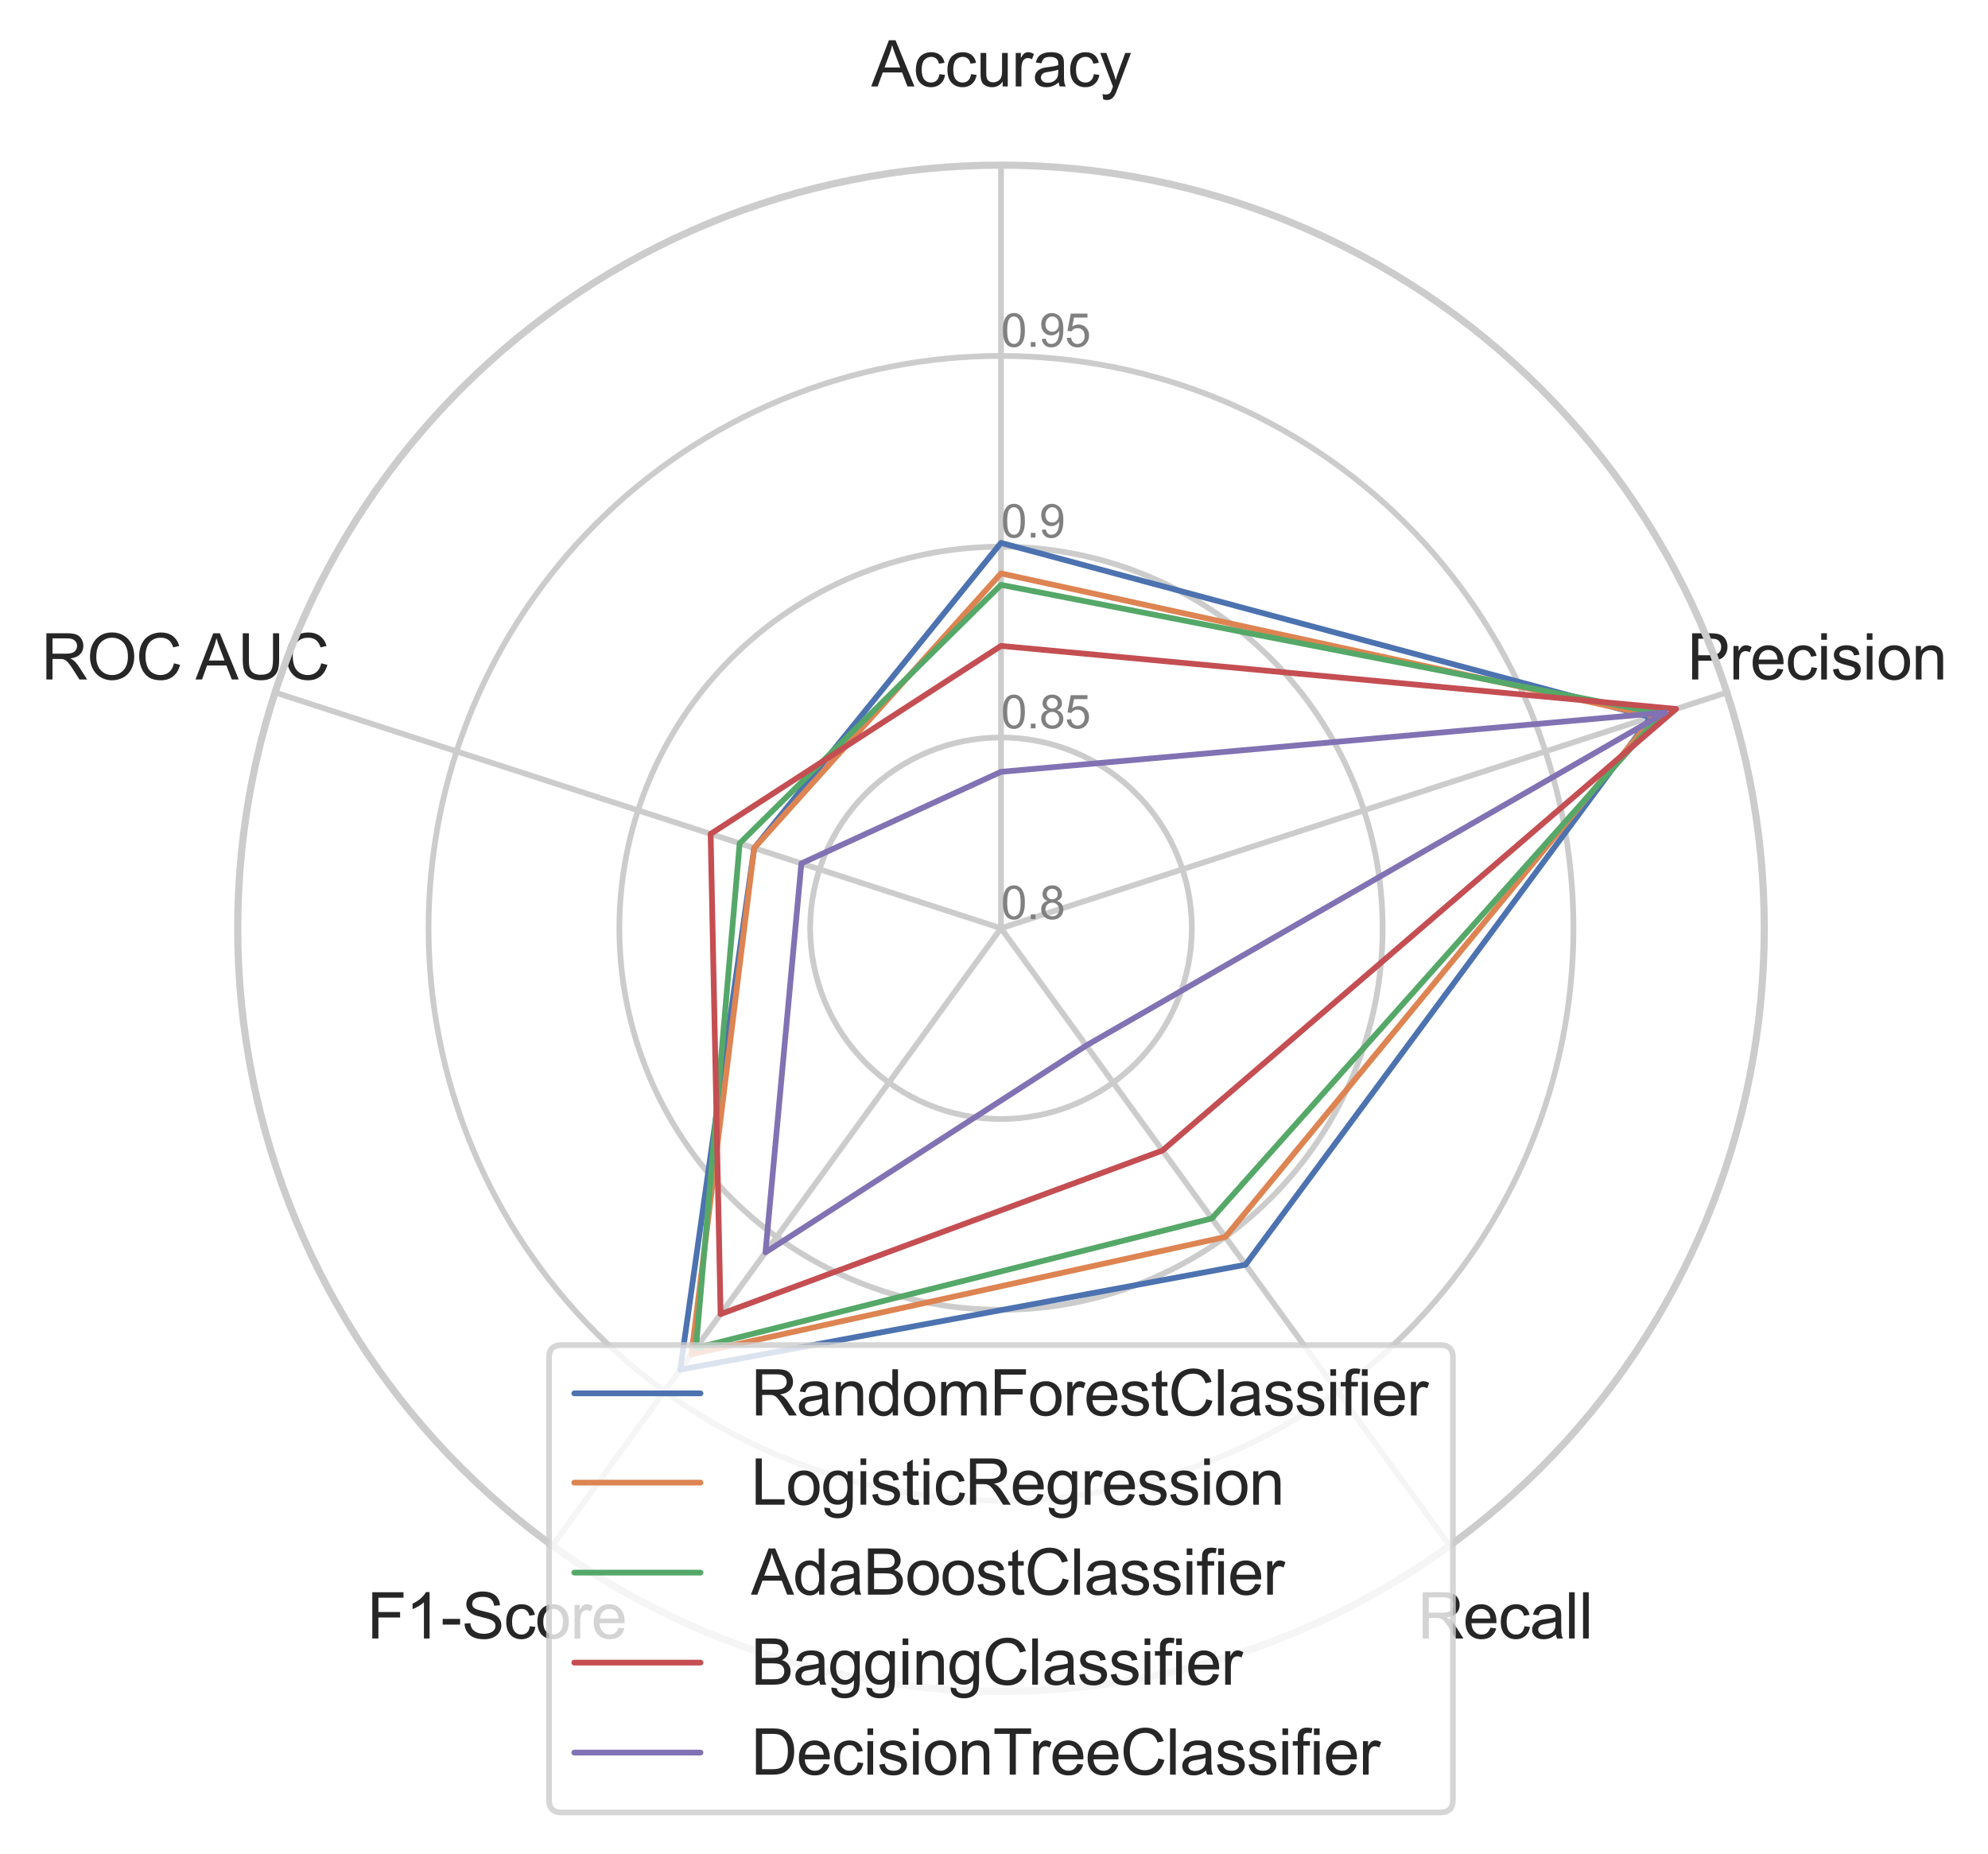 <?xml version="1.0" encoding="utf-8" standalone="no"?>
<!DOCTYPE svg PUBLIC "-//W3C//DTD SVG 1.1//EN"
  "http://www.w3.org/Graphics/SVG/1.1/DTD/svg11.dtd">
<svg xmlns:xlink="http://www.w3.org/1999/xlink" width="346.552pt" height="323.218pt" viewBox="0 0 346.552 323.218" xmlns="http://www.w3.org/2000/svg" version="1.1">
 <defs>
  <style type="text/css">*{stroke-linejoin: round; stroke-linecap: butt}</style>
 </defs>
 <g id="figure_1">
  <g id="patch_1">
   <path d="M -0 323.218 
L 346.552 323.218 
L 346.552 0 
L -0 0 
z
" style="fill: #ffffff"/>
  </g>
  <g id="axes_1">
   <g id="patch_2">
    <path d="M 307.552 161.85 
C 307.552 144.378 304.111 127.075 297.424 110.932 
C 290.738 94.789 280.936 80.121 268.581 67.766 
C 256.226 55.41 241.557 45.609 225.415 38.923 
C 209.272 32.236 191.969 28.794 174.496 28.794 
C 157.024 28.794 139.721 32.236 123.578 38.923 
C 107.435 45.609 92.767 55.41 80.412 67.766 
C 68.057 80.121 58.255 94.789 51.569 110.932 
C 44.882 127.075 41.44 144.378 41.44 161.85 
C 41.44 179.323 44.882 196.626 51.569 212.769 
C 58.255 228.911 68.057 243.58 80.412 255.935 
C 92.767 268.29 107.435 278.092 123.578 284.778 
C 139.721 291.465 157.024 294.906 174.496 294.906 
C 191.969 294.906 209.272 291.465 225.415 284.778 
C 241.557 278.092 256.226 268.29 268.581 255.935 
C 280.936 243.58 290.738 228.911 297.424 212.769 
C 304.111 196.626 307.552 179.323 307.552 161.85 
M 174.496 161.85 
C 174.496 161.85 174.496 161.85 174.496 161.85 
C 174.496 161.85 174.496 161.85 174.496 161.85 
C 174.496 161.85 174.496 161.85 174.496 161.85 
C 174.496 161.85 174.496 161.85 174.496 161.85 
C 174.496 161.85 174.496 161.85 174.496 161.85 
C 174.496 161.85 174.496 161.85 174.496 161.85 
C 174.496 161.85 174.496 161.85 174.496 161.85 
C 174.496 161.85 174.496 161.85 174.496 161.85 
C 174.496 161.85 174.496 161.85 174.496 161.85 
C 174.496 161.85 174.496 161.85 174.496 161.85 
C 174.496 161.85 174.496 161.85 174.496 161.85 
C 174.496 161.85 174.496 161.85 174.496 161.85 
C 174.496 161.85 174.496 161.85 174.496 161.85 
C 174.496 161.85 174.496 161.85 174.496 161.85 
C 174.496 161.85 174.496 161.85 174.496 161.85 
C 174.496 161.85 174.496 161.85 174.496 161.85 
M 307.552 161.85 
z
" style="fill: #ffffff"/>
   </g>
   <g id="matplotlib.axis_1">
    <g id="xtick_1">
     <g id="line2d_1">
      <path d="M 174.496 161.85 
L 174.496 28.794 
" clip-path="url(#p86729a6a3d)" style="fill: none; stroke: #cccccc; stroke-linecap: round"/>
     </g>
     <g id="text_1">
      <!-- Accuracy -->
      <g style="fill: #262626" transform="translate(151.879 15.074)scale(0.11 -0.11)">
       <defs>
        <path id="ArialMT-41" d="M -9 0 
L 1750 4581 
L 2403 4581 
L 4278 0 
L 3588 0 
L 3053 1388 
L 1138 1388 
L 634 0 
L -9 0 
z
M 1313 1881 
L 2866 1881 
L 2388 3150 
Q 2169 3728 2063 4100 
Q 1975 3659 1816 3225 
L 1313 1881 
z
" transform="scale(0.016)"/>
        <path id="ArialMT-63" d="M 2588 1216 
L 3141 1144 
Q 3050 572 2676 248 
Q 2303 -75 1759 -75 
Q 1078 -75 664 370 
Q 250 816 250 1647 
Q 250 2184 428 2587 
Q 606 2991 970 3192 
Q 1334 3394 1763 3394 
Q 2303 3394 2647 3120 
Q 2991 2847 3088 2344 
L 2541 2259 
Q 2463 2594 2264 2762 
Q 2066 2931 1784 2931 
Q 1359 2931 1093 2626 
Q 828 2322 828 1663 
Q 828 994 1084 691 
Q 1341 388 1753 388 
Q 2084 388 2306 591 
Q 2528 794 2588 1216 
z
" transform="scale(0.016)"/>
        <path id="ArialMT-75" d="M 2597 0 
L 2597 488 
Q 2209 -75 1544 -75 
Q 1250 -75 995 37 
Q 741 150 617 320 
Q 494 491 444 738 
Q 409 903 409 1263 
L 409 3319 
L 972 3319 
L 972 1478 
Q 972 1038 1006 884 
Q 1059 663 1231 536 
Q 1403 409 1656 409 
Q 1909 409 2131 539 
Q 2353 669 2445 892 
Q 2538 1116 2538 1541 
L 2538 3319 
L 3100 3319 
L 3100 0 
L 2597 0 
z
" transform="scale(0.016)"/>
        <path id="ArialMT-72" d="M 416 0 
L 416 3319 
L 922 3319 
L 922 2816 
Q 1116 3169 1280 3281 
Q 1444 3394 1641 3394 
Q 1925 3394 2219 3213 
L 2025 2691 
Q 1819 2813 1613 2813 
Q 1428 2813 1281 2702 
Q 1134 2591 1072 2394 
Q 978 2094 978 1738 
L 978 0 
L 416 0 
z
" transform="scale(0.016)"/>
        <path id="ArialMT-61" d="M 2588 409 
Q 2275 144 1986 34 
Q 1697 -75 1366 -75 
Q 819 -75 525 192 
Q 231 459 231 875 
Q 231 1119 342 1320 
Q 453 1522 633 1644 
Q 813 1766 1038 1828 
Q 1203 1872 1538 1913 
Q 2219 1994 2541 2106 
Q 2544 2222 2544 2253 
Q 2544 2597 2384 2738 
Q 2169 2928 1744 2928 
Q 1347 2928 1158 2789 
Q 969 2650 878 2297 
L 328 2372 
Q 403 2725 575 2942 
Q 747 3159 1072 3276 
Q 1397 3394 1825 3394 
Q 2250 3394 2515 3294 
Q 2781 3194 2906 3042 
Q 3031 2891 3081 2659 
Q 3109 2516 3109 2141 
L 3109 1391 
Q 3109 606 3145 398 
Q 3181 191 3288 0 
L 2700 0 
Q 2613 175 2588 409 
z
M 2541 1666 
Q 2234 1541 1622 1453 
Q 1275 1403 1131 1340 
Q 988 1278 909 1158 
Q 831 1038 831 891 
Q 831 666 1001 516 
Q 1172 366 1500 366 
Q 1825 366 2078 508 
Q 2331 650 2450 897 
Q 2541 1088 2541 1459 
L 2541 1666 
z
" transform="scale(0.016)"/>
        <path id="ArialMT-79" d="M 397 -1278 
L 334 -750 
Q 519 -800 656 -800 
Q 844 -800 956 -737 
Q 1069 -675 1141 -563 
Q 1194 -478 1313 -144 
Q 1328 -97 1363 -6 
L 103 3319 
L 709 3319 
L 1400 1397 
Q 1534 1031 1641 628 
Q 1738 1016 1872 1384 
L 2581 3319 
L 3144 3319 
L 1881 -56 
Q 1678 -603 1566 -809 
Q 1416 -1088 1222 -1217 
Q 1028 -1347 759 -1347 
Q 597 -1347 397 -1278 
z
" transform="scale(0.016)"/>
       </defs>
       <use xlink:href="#ArialMT-41"/>
       <use xlink:href="#ArialMT-63" x="66.699"/>
       <use xlink:href="#ArialMT-63" x="116.699"/>
       <use xlink:href="#ArialMT-75" x="166.699"/>
       <use xlink:href="#ArialMT-72" x="222.314"/>
       <use xlink:href="#ArialMT-61" x="255.615"/>
       <use xlink:href="#ArialMT-63" x="311.23"/>
       <use xlink:href="#ArialMT-79" x="361.23"/>
      </g>
     </g>
    </g>
    <g id="xtick_2">
     <g id="line2d_2">
      <path d="M 174.496 161.85 
L 301.04 120.734 
" clip-path="url(#p86729a6a3d)" style="fill: none; stroke: #cccccc; stroke-linecap: round"/>
     </g>
     <g id="text_2">
      <!-- Precision -->
      <g style="fill: #262626" transform="translate(294.113 118.479)scale(0.11 -0.11)">
       <defs>
        <path id="ArialMT-50" d="M 494 0 
L 494 4581 
L 2222 4581 
Q 2678 4581 2919 4538 
Q 3256 4481 3484 4323 
Q 3713 4166 3852 3881 
Q 3991 3597 3991 3256 
Q 3991 2672 3619 2267 
Q 3247 1863 2275 1863 
L 1100 1863 
L 1100 0 
L 494 0 
z
M 1100 2403 
L 2284 2403 
Q 2872 2403 3119 2622 
Q 3366 2841 3366 3238 
Q 3366 3525 3220 3729 
Q 3075 3934 2838 4000 
Q 2684 4041 2272 4041 
L 1100 4041 
L 1100 2403 
z
" transform="scale(0.016)"/>
        <path id="ArialMT-65" d="M 2694 1069 
L 3275 997 
Q 3138 488 2766 206 
Q 2394 -75 1816 -75 
Q 1088 -75 661 373 
Q 234 822 234 1631 
Q 234 2469 665 2931 
Q 1097 3394 1784 3394 
Q 2450 3394 2872 2941 
Q 3294 2488 3294 1666 
Q 3294 1616 3291 1516 
L 816 1516 
Q 847 969 1125 678 
Q 1403 388 1819 388 
Q 2128 388 2347 550 
Q 2566 713 2694 1069 
z
M 847 1978 
L 2700 1978 
Q 2663 2397 2488 2606 
Q 2219 2931 1791 2931 
Q 1403 2931 1139 2672 
Q 875 2413 847 1978 
z
" transform="scale(0.016)"/>
        <path id="ArialMT-69" d="M 425 3934 
L 425 4581 
L 988 4581 
L 988 3934 
L 425 3934 
z
M 425 0 
L 425 3319 
L 988 3319 
L 988 0 
L 425 0 
z
" transform="scale(0.016)"/>
        <path id="ArialMT-73" d="M 197 991 
L 753 1078 
Q 800 744 1014 566 
Q 1228 388 1613 388 
Q 2000 388 2187 545 
Q 2375 703 2375 916 
Q 2375 1106 2209 1216 
Q 2094 1291 1634 1406 
Q 1016 1563 777 1677 
Q 538 1791 414 1992 
Q 291 2194 291 2438 
Q 291 2659 392 2848 
Q 494 3038 669 3163 
Q 800 3259 1026 3326 
Q 1253 3394 1513 3394 
Q 1903 3394 2198 3281 
Q 2494 3169 2634 2976 
Q 2775 2784 2828 2463 
L 2278 2388 
Q 2241 2644 2061 2787 
Q 1881 2931 1553 2931 
Q 1166 2931 1000 2803 
Q 834 2675 834 2503 
Q 834 2394 903 2306 
Q 972 2216 1119 2156 
Q 1203 2125 1616 2013 
Q 2213 1853 2448 1751 
Q 2684 1650 2818 1456 
Q 2953 1263 2953 975 
Q 2953 694 2789 445 
Q 2625 197 2315 61 
Q 2006 -75 1616 -75 
Q 969 -75 630 194 
Q 291 463 197 991 
z
" transform="scale(0.016)"/>
        <path id="ArialMT-6f" d="M 213 1659 
Q 213 2581 725 3025 
Q 1153 3394 1769 3394 
Q 2453 3394 2887 2945 
Q 3322 2497 3322 1706 
Q 3322 1066 3130 698 
Q 2938 331 2570 128 
Q 2203 -75 1769 -75 
Q 1072 -75 642 372 
Q 213 819 213 1659 
z
M 791 1659 
Q 791 1022 1069 705 
Q 1347 388 1769 388 
Q 2188 388 2466 706 
Q 2744 1025 2744 1678 
Q 2744 2294 2464 2611 
Q 2184 2928 1769 2928 
Q 1347 2928 1069 2612 
Q 791 2297 791 1659 
z
" transform="scale(0.016)"/>
        <path id="ArialMT-6e" d="M 422 0 
L 422 3319 
L 928 3319 
L 928 2847 
Q 1294 3394 1984 3394 
Q 2284 3394 2536 3286 
Q 2788 3178 2913 3003 
Q 3038 2828 3088 2588 
Q 3119 2431 3119 2041 
L 3119 0 
L 2556 0 
L 2556 2019 
Q 2556 2363 2490 2533 
Q 2425 2703 2258 2804 
Q 2091 2906 1866 2906 
Q 1506 2906 1245 2678 
Q 984 2450 984 1813 
L 984 0 
L 422 0 
z
" transform="scale(0.016)"/>
       </defs>
       <use xlink:href="#ArialMT-50"/>
       <use xlink:href="#ArialMT-72" x="66.699"/>
       <use xlink:href="#ArialMT-65" x="100"/>
       <use xlink:href="#ArialMT-63" x="155.615"/>
       <use xlink:href="#ArialMT-69" x="205.615"/>
       <use xlink:href="#ArialMT-73" x="227.832"/>
       <use xlink:href="#ArialMT-69" x="277.832"/>
       <use xlink:href="#ArialMT-6f" x="300.049"/>
       <use xlink:href="#ArialMT-6e" x="355.664"/>
      </g>
     </g>
    </g>
    <g id="xtick_3">
     <g id="line2d_3">
      <path d="M 174.496 161.85 
L 252.705 269.495 
" clip-path="url(#p86729a6a3d)" style="fill: none; stroke: #cccccc; stroke-linecap: round"/>
     </g>
     <g id="text_3">
      <!-- Recall -->
      <g style="fill: #262626" transform="translate(247.12 285.687)scale(0.11 -0.11)">
       <defs>
        <path id="ArialMT-52" d="M 503 0 
L 503 4581 
L 2534 4581 
Q 3147 4581 3465 4457 
Q 3784 4334 3975 4021 
Q 4166 3709 4166 3331 
Q 4166 2844 3850 2509 
Q 3534 2175 2875 2084 
Q 3116 1969 3241 1856 
Q 3506 1613 3744 1247 
L 4541 0 
L 3778 0 
L 3172 953 
Q 2906 1366 2734 1584 
Q 2563 1803 2427 1890 
Q 2291 1978 2150 2013 
Q 2047 2034 1813 2034 
L 1109 2034 
L 1109 0 
L 503 0 
z
M 1109 2559 
L 2413 2559 
Q 2828 2559 3062 2645 
Q 3297 2731 3419 2920 
Q 3541 3109 3541 3331 
Q 3541 3656 3305 3865 
Q 3069 4075 2559 4075 
L 1109 4075 
L 1109 2559 
z
" transform="scale(0.016)"/>
        <path id="ArialMT-6c" d="M 409 0 
L 409 4581 
L 972 4581 
L 972 0 
L 409 0 
z
" transform="scale(0.016)"/>
       </defs>
       <use xlink:href="#ArialMT-52"/>
       <use xlink:href="#ArialMT-65" x="72.217"/>
       <use xlink:href="#ArialMT-63" x="127.832"/>
       <use xlink:href="#ArialMT-61" x="177.832"/>
       <use xlink:href="#ArialMT-6c" x="233.447"/>
       <use xlink:href="#ArialMT-6c" x="255.664"/>
      </g>
     </g>
    </g>
    <g id="xtick_4">
     <g id="line2d_4">
      <path d="M 174.496 161.85 
L 96.288 269.495 
" clip-path="url(#p86729a6a3d)" style="fill: none; stroke: #cccccc; stroke-linecap: round"/>
     </g>
     <g id="text_4">
      <!-- F1-Score -->
      <g style="fill: #262626" transform="translate(63.973 285.687)scale(0.11 -0.11)">
       <defs>
        <path id="ArialMT-46" d="M 525 0 
L 525 4581 
L 3616 4581 
L 3616 4041 
L 1131 4041 
L 1131 2622 
L 3281 2622 
L 3281 2081 
L 1131 2081 
L 1131 0 
L 525 0 
z
" transform="scale(0.016)"/>
        <path id="ArialMT-31" d="M 2384 0 
L 1822 0 
L 1822 3584 
Q 1619 3391 1289 3197 
Q 959 3003 697 2906 
L 697 3450 
Q 1169 3672 1522 3987 
Q 1875 4303 2022 4600 
L 2384 4600 
L 2384 0 
z
" transform="scale(0.016)"/>
        <path id="ArialMT-2d" d="M 203 1375 
L 203 1941 
L 1931 1941 
L 1931 1375 
L 203 1375 
z
" transform="scale(0.016)"/>
        <path id="ArialMT-53" d="M 288 1472 
L 859 1522 
Q 900 1178 1048 958 
Q 1197 738 1509 602 
Q 1822 466 2213 466 
Q 2559 466 2825 569 
Q 3091 672 3220 851 
Q 3350 1031 3350 1244 
Q 3350 1459 3225 1620 
Q 3100 1781 2813 1891 
Q 2628 1963 1997 2114 
Q 1366 2266 1113 2400 
Q 784 2572 623 2826 
Q 463 3081 463 3397 
Q 463 3744 659 4045 
Q 856 4347 1234 4503 
Q 1613 4659 2075 4659 
Q 2584 4659 2973 4495 
Q 3363 4331 3572 4012 
Q 3781 3694 3797 3291 
L 3216 3247 
Q 3169 3681 2898 3903 
Q 2628 4125 2100 4125 
Q 1550 4125 1298 3923 
Q 1047 3722 1047 3438 
Q 1047 3191 1225 3031 
Q 1400 2872 2139 2705 
Q 2878 2538 3153 2413 
Q 3553 2228 3743 1945 
Q 3934 1663 3934 1294 
Q 3934 928 3725 604 
Q 3516 281 3123 101 
Q 2731 -78 2241 -78 
Q 1619 -78 1198 103 
Q 778 284 539 648 
Q 300 1013 288 1472 
z
" transform="scale(0.016)"/>
       </defs>
       <use xlink:href="#ArialMT-46"/>
       <use xlink:href="#ArialMT-31" x="61.084"/>
       <use xlink:href="#ArialMT-2d" x="116.699"/>
       <use xlink:href="#ArialMT-53" x="150"/>
       <use xlink:href="#ArialMT-63" x="216.699"/>
       <use xlink:href="#ArialMT-6f" x="266.699"/>
       <use xlink:href="#ArialMT-72" x="322.314"/>
       <use xlink:href="#ArialMT-65" x="355.615"/>
      </g>
     </g>
    </g>
    <g id="xtick_5">
     <g id="line2d_5">
      <path d="M 174.496 161.85 
L 47.953 120.734 
" clip-path="url(#p86729a6a3d)" style="fill: none; stroke: #cccccc; stroke-linecap: round"/>
     </g>
     <g id="text_5">
      <!-- ROC AUC -->
      <g style="fill: #262626" transform="translate(7.2 118.479)scale(0.11 -0.11)">
       <defs>
        <path id="ArialMT-4f" d="M 309 2231 
Q 309 3372 921 4017 
Q 1534 4663 2503 4663 
Q 3138 4663 3647 4359 
Q 4156 4056 4423 3514 
Q 4691 2972 4691 2284 
Q 4691 1588 4409 1038 
Q 4128 488 3612 205 
Q 3097 -78 2500 -78 
Q 1853 -78 1343 234 
Q 834 547 571 1087 
Q 309 1628 309 2231 
z
M 934 2222 
Q 934 1394 1379 917 
Q 1825 441 2497 441 
Q 3181 441 3623 922 
Q 4066 1403 4066 2288 
Q 4066 2847 3877 3264 
Q 3688 3681 3323 3911 
Q 2959 4141 2506 4141 
Q 1863 4141 1398 3698 
Q 934 3256 934 2222 
z
" transform="scale(0.016)"/>
        <path id="ArialMT-43" d="M 3763 1606 
L 4369 1453 
Q 4178 706 3683 314 
Q 3188 -78 2472 -78 
Q 1731 -78 1267 223 
Q 803 525 561 1097 
Q 319 1669 319 2325 
Q 319 3041 592 3573 
Q 866 4106 1370 4382 
Q 1875 4659 2481 4659 
Q 3169 4659 3637 4309 
Q 4106 3959 4291 3325 
L 3694 3184 
Q 3534 3684 3231 3912 
Q 2928 4141 2469 4141 
Q 1941 4141 1586 3887 
Q 1231 3634 1087 3207 
Q 944 2781 944 2328 
Q 944 1744 1114 1308 
Q 1284 872 1643 656 
Q 2003 441 2422 441 
Q 2931 441 3284 734 
Q 3638 1028 3763 1606 
z
" transform="scale(0.016)"/>
        <path id="ArialMT-20" transform="scale(0.016)"/>
        <path id="ArialMT-55" d="M 3500 4581 
L 4106 4581 
L 4106 1934 
Q 4106 1244 3950 837 
Q 3794 431 3386 176 
Q 2978 -78 2316 -78 
Q 1672 -78 1262 144 
Q 853 366 678 786 
Q 503 1206 503 1934 
L 503 4581 
L 1109 4581 
L 1109 1938 
Q 1109 1341 1220 1058 
Q 1331 775 1601 622 
Q 1872 469 2263 469 
Q 2931 469 3215 772 
Q 3500 1075 3500 1938 
L 3500 4581 
z
" transform="scale(0.016)"/>
       </defs>
       <use xlink:href="#ArialMT-52"/>
       <use xlink:href="#ArialMT-4f" x="72.217"/>
       <use xlink:href="#ArialMT-43" x="150"/>
       <use xlink:href="#ArialMT-20" x="222.217"/>
       <use xlink:href="#ArialMT-41" x="244.5"/>
       <use xlink:href="#ArialMT-55" x="311.199"/>
       <use xlink:href="#ArialMT-43" x="383.416"/>
      </g>
     </g>
    </g>
   </g>
   <g id="matplotlib.axis_2">
    <g id="ytick_1">
     <g id="line2d_6">
      <path d="M 174.496 161.85 
C 174.496 161.85 174.496 161.85 174.496 161.85 
C 174.496 161.85 174.496 161.85 174.496 161.85 
C 174.496 161.85 174.496 161.85 174.496 161.85 
C 174.496 161.85 174.496 161.85 174.496 161.85 
C 174.496 161.85 174.496 161.85 174.496 161.85 
C 174.496 161.85 174.496 161.85 174.496 161.85 
C 174.496 161.85 174.496 161.85 174.496 161.85 
C 174.496 161.85 174.496 161.85 174.496 161.85 
C 174.496 161.85 174.496 161.85 174.496 161.85 
C 174.496 161.85 174.496 161.85 174.496 161.85 
C 174.496 161.85 174.496 161.85 174.496 161.85 
C 174.496 161.85 174.496 161.85 174.496 161.85 
C 174.496 161.85 174.496 161.85 174.496 161.85 
C 174.496 161.85 174.496 161.85 174.496 161.85 
C 174.496 161.85 174.496 161.85 174.496 161.85 
C 174.496 161.85 174.496 161.85 174.496 161.85 
" clip-path="url(#p86729a6a3d)" style="fill: none; stroke: #cccccc; stroke-linecap: round"/>
     </g>
     <g id="text_6">
      <!-- 0.8 -->
      <g style="fill: #808080" transform="translate(174.496 160.26)scale(0.08 -0.08)">
       <defs>
        <path id="ArialMT-30" d="M 266 2259 
Q 266 3072 433 3567 
Q 600 4063 929 4331 
Q 1259 4600 1759 4600 
Q 2128 4600 2406 4451 
Q 2684 4303 2865 4023 
Q 3047 3744 3150 3342 
Q 3253 2941 3253 2259 
Q 3253 1453 3087 958 
Q 2922 463 2592 192 
Q 2263 -78 1759 -78 
Q 1097 -78 719 397 
Q 266 969 266 2259 
z
M 844 2259 
Q 844 1131 1108 757 
Q 1372 384 1759 384 
Q 2147 384 2411 759 
Q 2675 1134 2675 2259 
Q 2675 3391 2411 3762 
Q 2147 4134 1753 4134 
Q 1366 4134 1134 3806 
Q 844 3388 844 2259 
z
" transform="scale(0.016)"/>
        <path id="ArialMT-2e" d="M 581 0 
L 581 641 
L 1222 641 
L 1222 0 
L 581 0 
z
" transform="scale(0.016)"/>
        <path id="ArialMT-38" d="M 1131 2484 
Q 781 2613 612 2850 
Q 444 3088 444 3419 
Q 444 3919 803 4259 
Q 1163 4600 1759 4600 
Q 2359 4600 2725 4251 
Q 3091 3903 3091 3403 
Q 3091 3084 2923 2848 
Q 2756 2613 2416 2484 
Q 2838 2347 3058 2040 
Q 3278 1734 3278 1309 
Q 3278 722 2862 322 
Q 2447 -78 1769 -78 
Q 1091 -78 675 323 
Q 259 725 259 1325 
Q 259 1772 486 2073 
Q 713 2375 1131 2484 
z
M 1019 3438 
Q 1019 3113 1228 2906 
Q 1438 2700 1772 2700 
Q 2097 2700 2305 2904 
Q 2513 3109 2513 3406 
Q 2513 3716 2298 3927 
Q 2084 4138 1766 4138 
Q 1444 4138 1231 3931 
Q 1019 3725 1019 3438 
z
M 838 1322 
Q 838 1081 952 856 
Q 1066 631 1291 507 
Q 1516 384 1775 384 
Q 2178 384 2440 643 
Q 2703 903 2703 1303 
Q 2703 1709 2433 1975 
Q 2163 2241 1756 2241 
Q 1359 2241 1098 1978 
Q 838 1716 838 1322 
z
" transform="scale(0.016)"/>
       </defs>
       <use xlink:href="#ArialMT-30"/>
       <use xlink:href="#ArialMT-2e" x="55.615"/>
       <use xlink:href="#ArialMT-38" x="83.398"/>
      </g>
     </g>
    </g>
    <g id="ytick_2">
     <g id="line2d_7">
      <path d="M 174.496 128.586 
C 178.865 128.586 183.19 129.447 187.226 131.118 
C 191.262 132.79 194.929 135.24 198.018 138.329 
C 201.106 141.418 203.557 145.085 205.228 149.121 
C 206.9 153.156 207.76 157.482 207.76 161.85 
C 207.76 166.219 206.9 170.544 205.228 174.58 
C 203.557 178.616 201.106 182.283 198.018 185.372 
C 194.929 188.46 191.262 190.911 187.226 192.582 
C 183.19 194.254 178.865 195.114 174.496 195.114 
C 170.128 195.114 165.803 194.254 161.767 192.582 
C 157.731 190.911 154.064 188.46 150.975 185.372 
C 147.886 182.283 145.436 178.616 143.765 174.58 
C 142.093 170.544 141.232 166.219 141.232 161.85 
C 141.232 157.482 142.093 153.156 143.765 149.121 
C 145.436 145.085 147.886 141.418 150.975 138.329 
C 154.064 135.24 157.731 132.79 161.767 131.118 
C 165.803 129.447 170.128 128.586 174.496 128.586 
" clip-path="url(#p86729a6a3d)" style="fill: none; stroke: #cccccc; stroke-linecap: round"/>
     </g>
     <g id="text_7">
      <!-- 0.85 -->
      <g style="fill: #808080" transform="translate(174.496 126.996)scale(0.08 -0.08)">
       <defs>
        <path id="ArialMT-35" d="M 266 1200 
L 856 1250 
Q 922 819 1161 601 
Q 1400 384 1738 384 
Q 2144 384 2425 690 
Q 2706 997 2706 1503 
Q 2706 1984 2436 2262 
Q 2166 2541 1728 2541 
Q 1456 2541 1237 2417 
Q 1019 2294 894 2097 
L 366 2166 
L 809 4519 
L 3088 4519 
L 3088 3981 
L 1259 3981 
L 1013 2750 
Q 1425 3038 1878 3038 
Q 2478 3038 2890 2622 
Q 3303 2206 3303 1553 
Q 3303 931 2941 478 
Q 2500 -78 1738 -78 
Q 1113 -78 717 272 
Q 322 622 266 1200 
z
" transform="scale(0.016)"/>
       </defs>
       <use xlink:href="#ArialMT-30"/>
       <use xlink:href="#ArialMT-2e" x="55.615"/>
       <use xlink:href="#ArialMT-38" x="83.398"/>
       <use xlink:href="#ArialMT-35" x="139.014"/>
      </g>
     </g>
    </g>
    <g id="ytick_3">
     <g id="line2d_8">
      <path d="M 174.496 95.322 
C 183.233 95.322 191.884 97.043 199.956 100.387 
C 208.027 103.73 215.361 108.63 221.539 114.808 
C 227.716 120.986 232.617 128.32 235.96 136.391 
C 239.304 144.463 241.024 153.114 241.024 161.85 
C 241.024 170.587 239.304 179.238 235.96 187.31 
C 232.617 195.381 227.716 202.715 221.539 208.893 
C 215.361 215.07 208.027 219.971 199.956 223.314 
C 191.884 226.657 183.233 228.378 174.496 228.378 
C 165.76 228.378 157.109 226.657 149.037 223.314 
C 140.966 219.971 133.632 215.07 127.454 208.893 
C 121.276 202.715 116.376 195.381 113.033 187.31 
C 109.689 179.238 107.968 170.587 107.968 161.85 
C 107.968 153.114 109.689 144.463 113.033 136.391 
C 116.376 128.32 121.276 120.986 127.454 114.808 
C 133.632 108.63 140.966 103.73 149.037 100.387 
C 157.109 97.043 165.76 95.322 174.496 95.322 
" clip-path="url(#p86729a6a3d)" style="fill: none; stroke: #cccccc; stroke-linecap: round"/>
     </g>
     <g id="text_8">
      <!-- 0.9 -->
      <g style="fill: #808080" transform="translate(174.496 93.732)scale(0.08 -0.08)">
       <defs>
        <path id="ArialMT-39" d="M 350 1059 
L 891 1109 
Q 959 728 1153 556 
Q 1347 384 1650 384 
Q 1909 384 2104 503 
Q 2300 622 2425 820 
Q 2550 1019 2634 1356 
Q 2719 1694 2719 2044 
Q 2719 2081 2716 2156 
Q 2547 1888 2255 1720 
Q 1963 1553 1622 1553 
Q 1053 1553 659 1965 
Q 266 2378 266 3053 
Q 266 3750 677 4175 
Q 1088 4600 1706 4600 
Q 2153 4600 2523 4359 
Q 2894 4119 3086 3673 
Q 3278 3228 3278 2384 
Q 3278 1506 3087 986 
Q 2897 466 2520 194 
Q 2144 -78 1638 -78 
Q 1100 -78 759 220 
Q 419 519 350 1059 
z
M 2653 3081 
Q 2653 3566 2395 3850 
Q 2138 4134 1775 4134 
Q 1400 4134 1122 3828 
Q 844 3522 844 3034 
Q 844 2597 1108 2323 
Q 1372 2050 1759 2050 
Q 2150 2050 2401 2323 
Q 2653 2597 2653 3081 
z
" transform="scale(0.016)"/>
       </defs>
       <use xlink:href="#ArialMT-30"/>
       <use xlink:href="#ArialMT-2e" x="55.615"/>
       <use xlink:href="#ArialMT-39" x="83.398"/>
      </g>
     </g>
    </g>
    <g id="ytick_4">
     <g id="line2d_9">
      <path d="M 174.496 62.058 
C 187.601 62.058 200.578 64.64 212.685 69.655 
C 224.792 74.669 235.794 82.02 245.06 91.287 
C 254.326 100.553 261.677 111.555 266.692 123.662 
C 271.707 135.769 274.288 148.746 274.288 161.85 
C 274.288 174.955 271.707 187.932 266.692 200.039 
C 261.677 212.146 254.326 223.148 245.06 232.414 
C 235.794 241.68 224.792 249.031 212.685 254.046 
C 200.578 259.061 187.601 261.642 174.496 261.642 
C 161.392 261.642 148.415 259.061 136.308 254.046 
C 124.201 249.031 113.199 241.68 103.933 232.414 
C 94.667 223.148 87.316 212.146 82.301 200.039 
C 77.286 187.932 74.704 174.955 74.704 161.85 
C 74.704 148.746 77.286 135.769 82.301 123.662 
C 87.316 111.555 94.667 100.553 103.933 91.287 
C 113.199 82.02 124.201 74.669 136.308 69.655 
C 148.415 64.64 161.392 62.058 174.496 62.058 
" clip-path="url(#p86729a6a3d)" style="fill: none; stroke: #cccccc; stroke-linecap: round"/>
     </g>
     <g id="text_9">
      <!-- 0.95 -->
      <g style="fill: #808080" transform="translate(174.496 60.468)scale(0.08 -0.08)">
       <use xlink:href="#ArialMT-30"/>
       <use xlink:href="#ArialMT-2e" x="55.615"/>
       <use xlink:href="#ArialMT-39" x="83.398"/>
       <use xlink:href="#ArialMT-35" x="139.014"/>
      </g>
     </g>
    </g>
   </g>
   <g id="line2d_10">
    <path d="M 174.496 94.657 
L 287.753 125.051 
L 217.12 220.517 
L 118.577 238.816 
L 131.472 147.871 
L 174.496 94.657 
" clip-path="url(#p86729a6a3d)" style="fill: none; stroke: #4c72b0; stroke-linecap: round"/>
   </g>
   <g id="line2d_11">
    <path d="M 174.496 99.979 
L 288.386 124.845 
L 213.601 215.673 
L 120.533 236.125 
L 131.472 147.871 
L 174.496 99.979 
" clip-path="url(#p86729a6a3d)" style="fill: none; stroke: #dd8452; stroke-linecap: round"/>
   </g>
   <g id="line2d_12">
    <path d="M 174.496 101.975 
L 289.651 124.434 
L 211.254 212.443 
L 121.315 235.049 
L 128.941 147.048 
L 174.496 101.975 
" clip-path="url(#p86729a6a3d)" style="fill: none; stroke: #55a868; stroke-linecap: round"/>
   </g>
   <g id="line2d_13">
    <path d="M 174.496 112.62 
L 292.182 123.612 
L 202.651 200.602 
L 125.616 229.128 
L 123.879 145.404 
L 174.496 112.62 
" clip-path="url(#p86729a6a3d)" style="fill: none; stroke: #c44e52; stroke-linecap: round"/>
   </g>
   <g id="line2d_14">
    <path d="M 174.496 134.574 
L 290.284 124.229 
L 189.356 182.303 
L 133.437 218.364 
L 139.697 150.543 
L 174.496 134.574 
" clip-path="url(#p86729a6a3d)" style="fill: none; stroke: #8172b3; stroke-linecap: round"/>
   </g>
   <g id="patch_3">
    <path d="M 174.496 28.794 
C 157.024 28.794 139.721 32.236 123.578 38.923 
C 107.435 45.609 92.767 55.41 80.412 67.766 
C 68.057 80.121 58.255 94.789 51.569 110.932 
C 44.882 127.075 41.44 144.378 41.44 161.85 
C 41.44 179.323 44.882 196.626 51.569 212.769 
C 58.255 228.911 68.057 243.58 80.412 255.935 
C 92.767 268.29 107.435 278.092 123.578 284.778 
C 139.721 291.465 157.024 294.906 174.496 294.906 
C 191.969 294.906 209.272 291.465 225.415 284.778 
C 241.557 278.092 256.226 268.29 268.581 255.935 
C 280.936 243.58 290.738 228.911 297.424 212.769 
C 304.111 196.626 307.552 179.323 307.552 161.85 
C 307.552 144.378 304.111 127.075 297.424 110.932 
C 290.738 94.789 280.936 80.121 268.581 67.766 
C 256.226 55.41 241.557 45.609 225.415 38.923 
C 209.272 32.236 191.969 28.794 174.496 28.794 
" style="fill: none; stroke: #cccccc; stroke-width: 1.25; stroke-linejoin: miter; stroke-linecap: square"/>
   </g>
   <g id="legend_1">
    <g id="patch_4">
     <path d="M 97.909 316.018 
L 251.084 316.018 
Q 253.284 316.018 253.284 313.818 
L 253.284 236.726 
Q 253.284 234.526 251.084 234.526 
L 97.909 234.526 
Q 95.709 234.526 95.709 236.726 
L 95.709 313.818 
Q 95.709 316.018 97.909 316.018 
z
" style="fill: #ffffff; opacity: 0.8; stroke: #cccccc; stroke-linejoin: miter"/>
    </g>
    <g id="line2d_15">
     <path d="M 100.109 242.95 
L 111.109 242.95 
L 122.109 242.95 
" style="fill: none; stroke: #4c72b0; stroke-linecap: round"/>
    </g>
    <g id="text_10">
     <!-- RandomForestClassifier -->
     <g style="fill: #262626" transform="translate(130.909 246.8)scale(0.11 -0.11)">
      <defs>
       <path id="ArialMT-64" d="M 2575 0 
L 2575 419 
Q 2259 -75 1647 -75 
Q 1250 -75 917 144 
Q 584 363 401 755 
Q 219 1147 219 1656 
Q 219 2153 384 2558 
Q 550 2963 881 3178 
Q 1213 3394 1622 3394 
Q 1922 3394 2156 3267 
Q 2391 3141 2538 2938 
L 2538 4581 
L 3097 4581 
L 3097 0 
L 2575 0 
z
M 797 1656 
Q 797 1019 1065 703 
Q 1334 388 1700 388 
Q 2069 388 2326 689 
Q 2584 991 2584 1609 
Q 2584 2291 2321 2609 
Q 2059 2928 1675 2928 
Q 1300 2928 1048 2622 
Q 797 2316 797 1656 
z
" transform="scale(0.016)"/>
       <path id="ArialMT-6d" d="M 422 0 
L 422 3319 
L 925 3319 
L 925 2853 
Q 1081 3097 1340 3245 
Q 1600 3394 1931 3394 
Q 2300 3394 2536 3241 
Q 2772 3088 2869 2813 
Q 3263 3394 3894 3394 
Q 4388 3394 4653 3120 
Q 4919 2847 4919 2278 
L 4919 0 
L 4359 0 
L 4359 2091 
Q 4359 2428 4304 2576 
Q 4250 2725 4106 2815 
Q 3963 2906 3769 2906 
Q 3419 2906 3187 2673 
Q 2956 2441 2956 1928 
L 2956 0 
L 2394 0 
L 2394 2156 
Q 2394 2531 2256 2718 
Q 2119 2906 1806 2906 
Q 1569 2906 1367 2781 
Q 1166 2656 1075 2415 
Q 984 2175 984 1722 
L 984 0 
L 422 0 
z
" transform="scale(0.016)"/>
       <path id="ArialMT-74" d="M 1650 503 
L 1731 6 
Q 1494 -44 1306 -44 
Q 1000 -44 831 53 
Q 663 150 594 308 
Q 525 466 525 972 
L 525 2881 
L 113 2881 
L 113 3319 
L 525 3319 
L 525 4141 
L 1084 4478 
L 1084 3319 
L 1650 3319 
L 1650 2881 
L 1084 2881 
L 1084 941 
Q 1084 700 1114 631 
Q 1144 563 1211 522 
Q 1278 481 1403 481 
Q 1497 481 1650 503 
z
" transform="scale(0.016)"/>
       <path id="ArialMT-66" d="M 556 0 
L 556 2881 
L 59 2881 
L 59 3319 
L 556 3319 
L 556 3672 
Q 556 4006 616 4169 
Q 697 4388 901 4523 
Q 1106 4659 1475 4659 
Q 1713 4659 2000 4603 
L 1916 4113 
Q 1741 4144 1584 4144 
Q 1328 4144 1222 4034 
Q 1116 3925 1116 3625 
L 1116 3319 
L 1763 3319 
L 1763 2881 
L 1116 2881 
L 1116 0 
L 556 0 
z
" transform="scale(0.016)"/>
      </defs>
      <use xlink:href="#ArialMT-52"/>
      <use xlink:href="#ArialMT-61" x="72.217"/>
      <use xlink:href="#ArialMT-6e" x="127.832"/>
      <use xlink:href="#ArialMT-64" x="183.447"/>
      <use xlink:href="#ArialMT-6f" x="239.062"/>
      <use xlink:href="#ArialMT-6d" x="294.678"/>
      <use xlink:href="#ArialMT-46" x="377.979"/>
      <use xlink:href="#ArialMT-6f" x="439.062"/>
      <use xlink:href="#ArialMT-72" x="494.678"/>
      <use xlink:href="#ArialMT-65" x="527.979"/>
      <use xlink:href="#ArialMT-73" x="583.594"/>
      <use xlink:href="#ArialMT-74" x="633.594"/>
      <use xlink:href="#ArialMT-43" x="661.377"/>
      <use xlink:href="#ArialMT-6c" x="733.594"/>
      <use xlink:href="#ArialMT-61" x="755.811"/>
      <use xlink:href="#ArialMT-73" x="811.426"/>
      <use xlink:href="#ArialMT-73" x="861.426"/>
      <use xlink:href="#ArialMT-69" x="911.426"/>
      <use xlink:href="#ArialMT-66" x="933.643"/>
      <use xlink:href="#ArialMT-69" x="961.426"/>
      <use xlink:href="#ArialMT-65" x="983.643"/>
      <use xlink:href="#ArialMT-72" x="1039.258"/>
     </g>
    </g>
    <g id="line2d_16">
     <path d="M 100.109 258.51 
L 111.109 258.51 
L 122.109 258.51 
" style="fill: none; stroke: #dd8452; stroke-linecap: round"/>
    </g>
    <g id="text_11">
     <!-- LogisticRegression -->
     <g style="fill: #262626" transform="translate(130.909 262.36)scale(0.11 -0.11)">
      <defs>
       <path id="ArialMT-4c" d="M 469 0 
L 469 4581 
L 1075 4581 
L 1075 541 
L 3331 541 
L 3331 0 
L 469 0 
z
" transform="scale(0.016)"/>
       <path id="ArialMT-67" d="M 319 -275 
L 866 -356 
Q 900 -609 1056 -725 
Q 1266 -881 1628 -881 
Q 2019 -881 2231 -725 
Q 2444 -569 2519 -288 
Q 2563 -116 2559 434 
Q 2191 0 1641 0 
Q 956 0 581 494 
Q 206 988 206 1678 
Q 206 2153 378 2554 
Q 550 2956 876 3175 
Q 1203 3394 1644 3394 
Q 2231 3394 2613 2919 
L 2613 3319 
L 3131 3319 
L 3131 450 
Q 3131 -325 2973 -648 
Q 2816 -972 2473 -1159 
Q 2131 -1347 1631 -1347 
Q 1038 -1347 672 -1080 
Q 306 -813 319 -275 
z
M 784 1719 
Q 784 1066 1043 766 
Q 1303 466 1694 466 
Q 2081 466 2343 764 
Q 2606 1063 2606 1700 
Q 2606 2309 2336 2618 
Q 2066 2928 1684 2928 
Q 1309 2928 1046 2623 
Q 784 2319 784 1719 
z
" transform="scale(0.016)"/>
      </defs>
      <use xlink:href="#ArialMT-4c"/>
      <use xlink:href="#ArialMT-6f" x="55.615"/>
      <use xlink:href="#ArialMT-67" x="111.23"/>
      <use xlink:href="#ArialMT-69" x="166.846"/>
      <use xlink:href="#ArialMT-73" x="189.062"/>
      <use xlink:href="#ArialMT-74" x="239.062"/>
      <use xlink:href="#ArialMT-69" x="266.846"/>
      <use xlink:href="#ArialMT-63" x="289.062"/>
      <use xlink:href="#ArialMT-52" x="339.062"/>
      <use xlink:href="#ArialMT-65" x="411.279"/>
      <use xlink:href="#ArialMT-67" x="466.895"/>
      <use xlink:href="#ArialMT-72" x="522.51"/>
      <use xlink:href="#ArialMT-65" x="555.811"/>
      <use xlink:href="#ArialMT-73" x="611.426"/>
      <use xlink:href="#ArialMT-73" x="661.426"/>
      <use xlink:href="#ArialMT-69" x="711.426"/>
      <use xlink:href="#ArialMT-6f" x="733.643"/>
      <use xlink:href="#ArialMT-6e" x="789.258"/>
     </g>
    </g>
    <g id="line2d_17">
     <path d="M 100.109 274.199 
L 111.109 274.199 
L 122.109 274.199 
" style="fill: none; stroke: #55a868; stroke-linecap: round"/>
    </g>
    <g id="text_12">
     <!-- AdaBoostClassifier -->
     <g style="fill: #262626" transform="translate(130.909 278.049)scale(0.11 -0.11)">
      <defs>
       <path id="ArialMT-42" d="M 469 0 
L 469 4581 
L 2188 4581 
Q 2713 4581 3030 4442 
Q 3347 4303 3526 4014 
Q 3706 3725 3706 3409 
Q 3706 3116 3547 2856 
Q 3388 2597 3066 2438 
Q 3481 2316 3704 2022 
Q 3928 1728 3928 1328 
Q 3928 1006 3792 729 
Q 3656 453 3456 303 
Q 3256 153 2954 76 
Q 2653 0 2216 0 
L 469 0 
z
M 1075 2656 
L 2066 2656 
Q 2469 2656 2644 2709 
Q 2875 2778 2992 2937 
Q 3109 3097 3109 3338 
Q 3109 3566 3000 3739 
Q 2891 3913 2687 3977 
Q 2484 4041 1991 4041 
L 1075 4041 
L 1075 2656 
z
M 1075 541 
L 2216 541 
Q 2509 541 2628 563 
Q 2838 600 2978 687 
Q 3119 775 3209 942 
Q 3300 1109 3300 1328 
Q 3300 1584 3169 1773 
Q 3038 1963 2805 2039 
Q 2572 2116 2134 2116 
L 1075 2116 
L 1075 541 
z
" transform="scale(0.016)"/>
      </defs>
      <use xlink:href="#ArialMT-41"/>
      <use xlink:href="#ArialMT-64" x="66.699"/>
      <use xlink:href="#ArialMT-61" x="122.314"/>
      <use xlink:href="#ArialMT-42" x="177.93"/>
      <use xlink:href="#ArialMT-6f" x="244.629"/>
      <use xlink:href="#ArialMT-6f" x="300.244"/>
      <use xlink:href="#ArialMT-73" x="355.859"/>
      <use xlink:href="#ArialMT-74" x="405.859"/>
      <use xlink:href="#ArialMT-43" x="433.643"/>
      <use xlink:href="#ArialMT-6c" x="505.859"/>
      <use xlink:href="#ArialMT-61" x="528.076"/>
      <use xlink:href="#ArialMT-73" x="583.691"/>
      <use xlink:href="#ArialMT-73" x="633.691"/>
      <use xlink:href="#ArialMT-69" x="683.691"/>
      <use xlink:href="#ArialMT-66" x="705.908"/>
      <use xlink:href="#ArialMT-69" x="733.691"/>
      <use xlink:href="#ArialMT-65" x="755.908"/>
      <use xlink:href="#ArialMT-72" x="811.523"/>
     </g>
    </g>
    <g id="line2d_18">
     <path d="M 100.109 289.893 
L 111.109 289.893 
L 122.109 289.893 
" style="fill: none; stroke: #c44e52; stroke-linecap: round"/>
    </g>
    <g id="text_13">
     <!-- BaggingClassifier -->
     <g style="fill: #262626" transform="translate(130.909 293.743)scale(0.11 -0.11)">
      <use xlink:href="#ArialMT-42"/>
      <use xlink:href="#ArialMT-61" x="66.699"/>
      <use xlink:href="#ArialMT-67" x="122.314"/>
      <use xlink:href="#ArialMT-67" x="177.93"/>
      <use xlink:href="#ArialMT-69" x="233.545"/>
      <use xlink:href="#ArialMT-6e" x="255.762"/>
      <use xlink:href="#ArialMT-67" x="311.377"/>
      <use xlink:href="#ArialMT-43" x="366.992"/>
      <use xlink:href="#ArialMT-6c" x="439.209"/>
      <use xlink:href="#ArialMT-61" x="461.426"/>
      <use xlink:href="#ArialMT-73" x="517.041"/>
      <use xlink:href="#ArialMT-73" x="567.041"/>
      <use xlink:href="#ArialMT-69" x="617.041"/>
      <use xlink:href="#ArialMT-66" x="639.258"/>
      <use xlink:href="#ArialMT-69" x="667.041"/>
      <use xlink:href="#ArialMT-65" x="689.258"/>
      <use xlink:href="#ArialMT-72" x="744.873"/>
     </g>
    </g>
    <g id="line2d_19">
     <path d="M 100.109 305.581 
L 111.109 305.581 
L 122.109 305.581 
" style="fill: none; stroke: #8172b3; stroke-linecap: round"/>
    </g>
    <g id="text_14">
     <!-- DecisionTreeClassifier -->
     <g style="fill: #262626" transform="translate(130.909 309.431)scale(0.11 -0.11)">
      <defs>
       <path id="ArialMT-44" d="M 494 0 
L 494 4581 
L 2072 4581 
Q 2606 4581 2888 4516 
Q 3281 4425 3559 4188 
Q 3922 3881 4101 3404 
Q 4281 2928 4281 2316 
Q 4281 1794 4159 1391 
Q 4038 988 3847 723 
Q 3656 459 3429 307 
Q 3203 156 2883 78 
Q 2563 0 2147 0 
L 494 0 
z
M 1100 541 
L 2078 541 
Q 2531 541 2789 625 
Q 3047 709 3200 863 
Q 3416 1078 3536 1442 
Q 3656 1806 3656 2325 
Q 3656 3044 3420 3430 
Q 3184 3816 2847 3947 
Q 2603 4041 2063 4041 
L 1100 4041 
L 1100 541 
z
" transform="scale(0.016)"/>
       <path id="ArialMT-54" d="M 1659 0 
L 1659 4041 
L 150 4041 
L 150 4581 
L 3781 4581 
L 3781 4041 
L 2266 4041 
L 2266 0 
L 1659 0 
z
" transform="scale(0.016)"/>
      </defs>
      <use xlink:href="#ArialMT-44"/>
      <use xlink:href="#ArialMT-65" x="72.217"/>
      <use xlink:href="#ArialMT-63" x="127.832"/>
      <use xlink:href="#ArialMT-69" x="177.832"/>
      <use xlink:href="#ArialMT-73" x="200.049"/>
      <use xlink:href="#ArialMT-69" x="250.049"/>
      <use xlink:href="#ArialMT-6f" x="272.266"/>
      <use xlink:href="#ArialMT-6e" x="327.881"/>
      <use xlink:href="#ArialMT-54" x="383.496"/>
      <use xlink:href="#ArialMT-72" x="440.83"/>
      <use xlink:href="#ArialMT-65" x="474.131"/>
      <use xlink:href="#ArialMT-65" x="529.746"/>
      <use xlink:href="#ArialMT-43" x="585.361"/>
      <use xlink:href="#ArialMT-6c" x="657.578"/>
      <use xlink:href="#ArialMT-61" x="679.795"/>
      <use xlink:href="#ArialMT-73" x="735.41"/>
      <use xlink:href="#ArialMT-73" x="785.41"/>
      <use xlink:href="#ArialMT-69" x="835.41"/>
      <use xlink:href="#ArialMT-66" x="857.627"/>
      <use xlink:href="#ArialMT-69" x="885.41"/>
      <use xlink:href="#ArialMT-65" x="907.627"/>
      <use xlink:href="#ArialMT-72" x="963.242"/>
     </g>
    </g>
   </g>
  </g>
 </g>
 <defs>
  <clipPath id="p86729a6a3d">
   <path d="M 307.552 161.85 
C 307.552 144.378 304.111 127.075 297.424 110.932 
C 290.738 94.789 280.936 80.121 268.581 67.766 
C 256.226 55.41 241.557 45.609 225.415 38.923 
C 209.272 32.236 191.969 28.794 174.496 28.794 
C 157.024 28.794 139.721 32.236 123.578 38.923 
C 107.435 45.609 92.767 55.41 80.412 67.766 
C 68.057 80.121 58.255 94.789 51.569 110.932 
C 44.882 127.075 41.44 144.378 41.44 161.85 
C 41.44 179.323 44.882 196.626 51.569 212.769 
C 58.255 228.911 68.057 243.58 80.412 255.935 
C 92.767 268.29 107.435 278.092 123.578 284.778 
C 139.721 291.465 157.024 294.906 174.496 294.906 
C 191.969 294.906 209.272 291.465 225.415 284.778 
C 241.557 278.092 256.226 268.29 268.581 255.935 
C 280.936 243.58 290.738 228.911 297.424 212.769 
C 304.111 196.626 307.552 179.323 307.552 161.85 
M 174.496 161.85 
C 174.496 161.85 174.496 161.85 174.496 161.85 
C 174.496 161.85 174.496 161.85 174.496 161.85 
C 174.496 161.85 174.496 161.85 174.496 161.85 
C 174.496 161.85 174.496 161.85 174.496 161.85 
C 174.496 161.85 174.496 161.85 174.496 161.85 
C 174.496 161.85 174.496 161.85 174.496 161.85 
C 174.496 161.85 174.496 161.85 174.496 161.85 
C 174.496 161.85 174.496 161.85 174.496 161.85 
C 174.496 161.85 174.496 161.85 174.496 161.85 
C 174.496 161.85 174.496 161.85 174.496 161.85 
C 174.496 161.85 174.496 161.85 174.496 161.85 
C 174.496 161.85 174.496 161.85 174.496 161.85 
C 174.496 161.85 174.496 161.85 174.496 161.85 
C 174.496 161.85 174.496 161.85 174.496 161.85 
C 174.496 161.85 174.496 161.85 174.496 161.85 
C 174.496 161.85 174.496 161.85 174.496 161.85 
M 307.552 161.85 
z
"/>
  </clipPath>
 </defs>
</svg>
